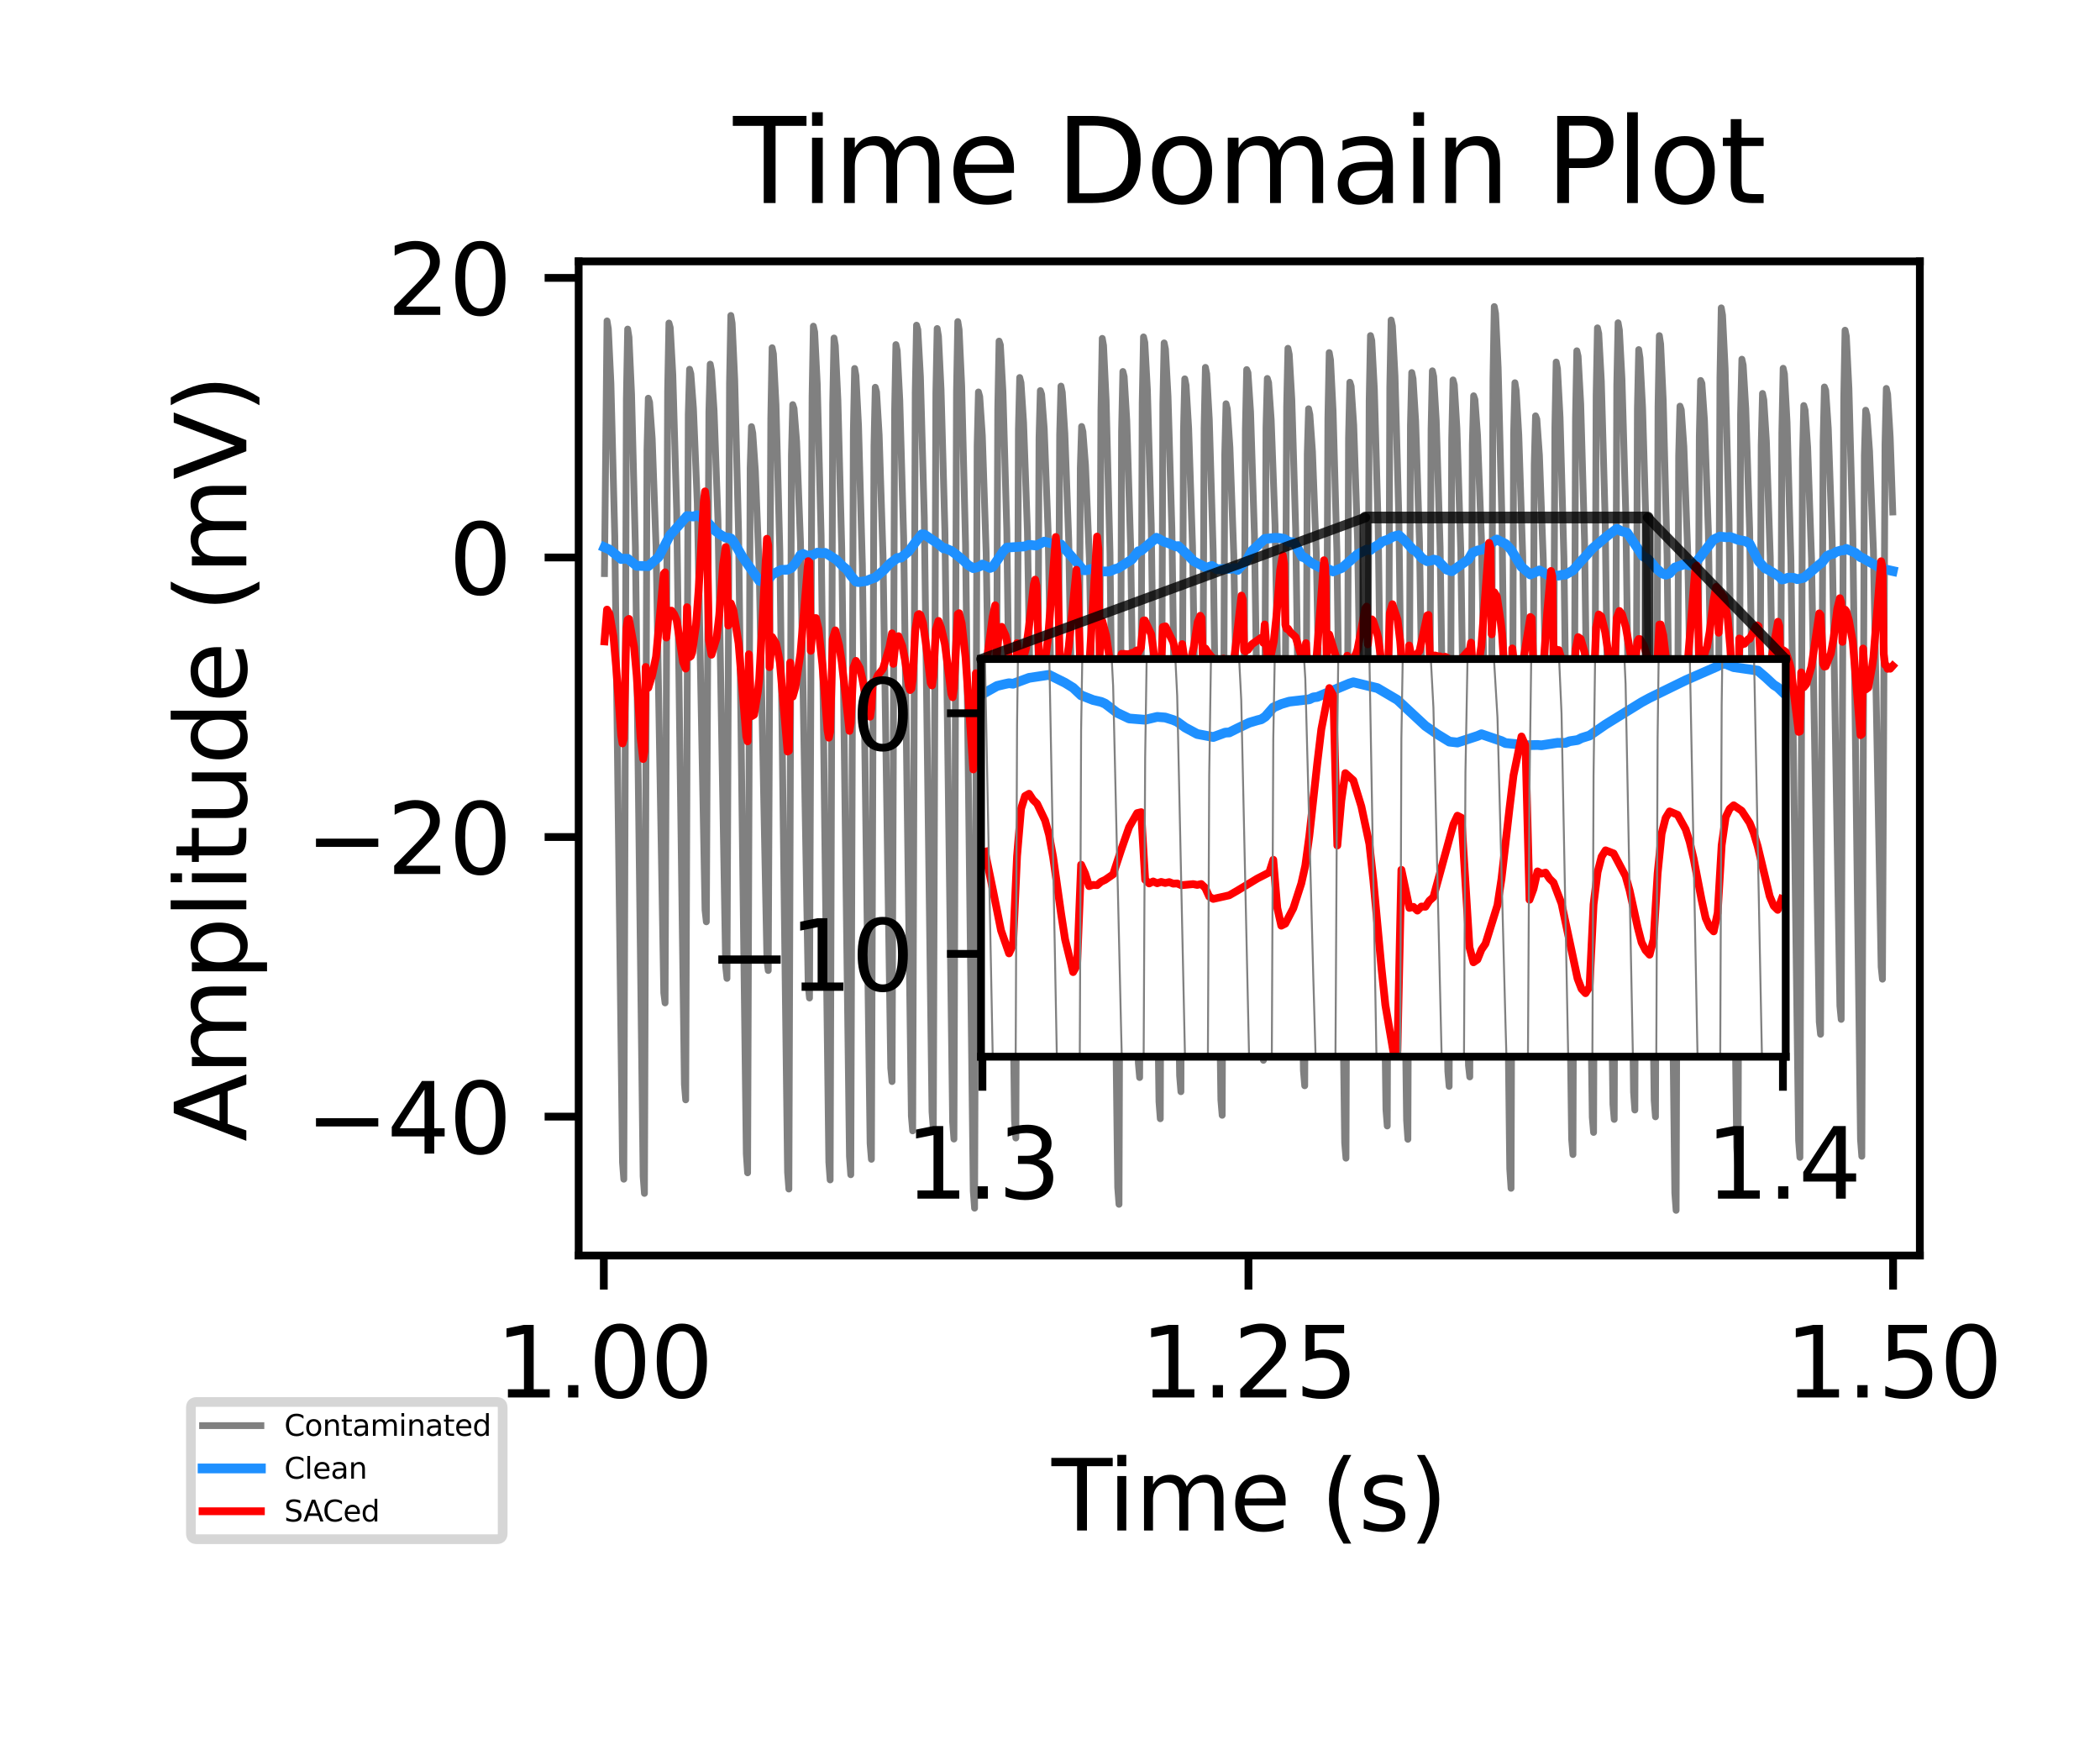 <?xml version="1.0" encoding="utf-8" standalone="no"?>
<!DOCTYPE svg PUBLIC "-//W3C//DTD SVG 1.1//EN"
  "http://www.w3.org/Graphics/SVG/1.1/DTD/svg11.dtd">
<svg xmlns:xlink="http://www.w3.org/1999/xlink" width="216pt" height="180pt" viewBox="0 0 216 180" xmlns="http://www.w3.org/2000/svg" version="1.1">
 <defs>
  <style type="text/css">*{stroke-linejoin: round; stroke-linecap: butt}</style>
 </defs>
 <g id="figure_1">
  <g id="patch_1">
   <path d="M 0 180 
L 216 180 
L 216 0 
L 0 0 
z
" style="fill: #ffffff"/>
  </g>
  <g id="axes_1">
   <g id="patch_2">
    <path d="M 59.52 129.12 
L 197.47 129.12 
L 197.47 26.88 
L 59.52 26.88 
z
" style="fill: #ffffff"/>
   </g>
   <g id="matplotlib.axis_1">
    <g id="xtick_1">
     <g id="line2d_1">
      <defs>
       <path id="ma123363e54" d="M 0 0 
L 0 3.5 
" style="stroke: #000000; stroke-width: 0.8"/>
      </defs>
      <g>
       <use xlink:href="#ma123363e54" x="62.107" y="129.12" style="stroke: #000000; stroke-width: 0.8"/>
      </g>
     </g>
     <g id="text_1">
      <!-- 1.00 -->
      <g transform="translate(50.974 143.718) scale(0.1 -0.1)">
       <defs>
        <path id="DejaVuSans-31" d="M 794 531 
L 1825 531 
L 1825 4091 
L 703 3866 
L 703 4441 
L 1819 4666 
L 2450 4666 
L 2450 531 
L 3481 531 
L 3481 0 
L 794 0 
L 794 531 
z
" transform="scale(0.016)"/>
        <path id="DejaVuSans-2e" d="M 684 794 
L 1344 794 
L 1344 0 
L 684 0 
L 684 794 
z
" transform="scale(0.016)"/>
        <path id="DejaVuSans-30" d="M 2034 4250 
Q 1547 4250 1301 3770 
Q 1056 3291 1056 2328 
Q 1056 1369 1301 889 
Q 1547 409 2034 409 
Q 2525 409 2770 889 
Q 3016 1369 3016 2328 
Q 3016 3291 2770 3770 
Q 2525 4250 2034 4250 
z
M 2034 4750 
Q 2819 4750 3233 4129 
Q 3647 3509 3647 2328 
Q 3647 1150 3233 529 
Q 2819 -91 2034 -91 
Q 1250 -91 836 529 
Q 422 1150 422 2328 
Q 422 3509 836 4129 
Q 1250 4750 2034 4750 
z
" transform="scale(0.016)"/>
       </defs>
       <use xlink:href="#DejaVuSans-31"/>
       <use xlink:href="#DejaVuSans-2e" x="63.623"/>
       <use xlink:href="#DejaVuSans-30" x="95.41"/>
       <use xlink:href="#DejaVuSans-30" x="159.033"/>
      </g>
     </g>
    </g>
    <g id="xtick_2">
     <g id="line2d_2">
      <g>
       <use xlink:href="#ma123363e54" x="128.412" y="129.12" style="stroke: #000000; stroke-width: 0.8"/>
      </g>
     </g>
     <g id="text_2">
      <!-- 1.25 -->
      <g transform="translate(117.279 143.718) scale(0.1 -0.1)">
       <defs>
        <path id="DejaVuSans-32" d="M 1228 531 
L 3431 531 
L 3431 0 
L 469 0 
L 469 531 
Q 828 903 1448 1529 
Q 2069 2156 2228 2338 
Q 2531 2678 2651 2914 
Q 2772 3150 2772 3378 
Q 2772 3750 2511 3984 
Q 2250 4219 1831 4219 
Q 1534 4219 1204 4116 
Q 875 4013 500 3803 
L 500 4441 
Q 881 4594 1212 4672 
Q 1544 4750 1819 4750 
Q 2544 4750 2975 4387 
Q 3406 4025 3406 3419 
Q 3406 3131 3298 2873 
Q 3191 2616 2906 2266 
Q 2828 2175 2409 1742 
Q 1991 1309 1228 531 
z
" transform="scale(0.016)"/>
        <path id="DejaVuSans-35" d="M 691 4666 
L 3169 4666 
L 3169 4134 
L 1269 4134 
L 1269 2991 
Q 1406 3038 1543 3061 
Q 1681 3084 1819 3084 
Q 2600 3084 3056 2656 
Q 3513 2228 3513 1497 
Q 3513 744 3044 326 
Q 2575 -91 1722 -91 
Q 1428 -91 1123 -41 
Q 819 9 494 109 
L 494 744 
Q 775 591 1075 516 
Q 1375 441 1709 441 
Q 2250 441 2565 725 
Q 2881 1009 2881 1497 
Q 2881 1984 2565 2268 
Q 2250 2553 1709 2553 
Q 1456 2553 1204 2497 
Q 953 2441 691 2322 
L 691 4666 
z
" transform="scale(0.016)"/>
       </defs>
       <use xlink:href="#DejaVuSans-31"/>
       <use xlink:href="#DejaVuSans-2e" x="63.623"/>
       <use xlink:href="#DejaVuSans-32" x="95.41"/>
       <use xlink:href="#DejaVuSans-35" x="159.033"/>
      </g>
     </g>
    </g>
    <g id="xtick_3">
     <g id="line2d_3">
      <g>
       <use xlink:href="#ma123363e54" x="194.718" y="129.12" style="stroke: #000000; stroke-width: 0.8"/>
      </g>
     </g>
     <g id="text_3">
      <!-- 1.50 -->
      <g transform="translate(183.585 143.718) scale(0.1 -0.1)">
       <use xlink:href="#DejaVuSans-31"/>
       <use xlink:href="#DejaVuSans-2e" x="63.623"/>
       <use xlink:href="#DejaVuSans-35" x="95.41"/>
       <use xlink:href="#DejaVuSans-30" x="159.033"/>
      </g>
     </g>
    </g>
    <g id="text_4">
     <!-- Time (s) -->
     <g transform="translate(108.166 157.397) scale(0.1 -0.1)">
      <defs>
       <path id="DejaVuSans-54" d="M -19 4666 
L 3928 4666 
L 3928 4134 
L 2272 4134 
L 2272 0 
L 1638 0 
L 1638 4134 
L -19 4134 
L -19 4666 
z
" transform="scale(0.016)"/>
       <path id="DejaVuSans-69" d="M 603 3500 
L 1178 3500 
L 1178 0 
L 603 0 
L 603 3500 
z
M 603 4863 
L 1178 4863 
L 1178 4134 
L 603 4134 
L 603 4863 
z
" transform="scale(0.016)"/>
       <path id="DejaVuSans-6d" d="M 3328 2828 
Q 3544 3216 3844 3400 
Q 4144 3584 4550 3584 
Q 5097 3584 5394 3201 
Q 5691 2819 5691 2113 
L 5691 0 
L 5113 0 
L 5113 2094 
Q 5113 2597 4934 2840 
Q 4756 3084 4391 3084 
Q 3944 3084 3684 2787 
Q 3425 2491 3425 1978 
L 3425 0 
L 2847 0 
L 2847 2094 
Q 2847 2600 2669 2842 
Q 2491 3084 2119 3084 
Q 1678 3084 1418 2786 
Q 1159 2488 1159 1978 
L 1159 0 
L 581 0 
L 581 3500 
L 1159 3500 
L 1159 2956 
Q 1356 3278 1631 3431 
Q 1906 3584 2284 3584 
Q 2666 3584 2933 3390 
Q 3200 3197 3328 2828 
z
" transform="scale(0.016)"/>
       <path id="DejaVuSans-65" d="M 3597 1894 
L 3597 1613 
L 953 1613 
Q 991 1019 1311 708 
Q 1631 397 2203 397 
Q 2534 397 2845 478 
Q 3156 559 3463 722 
L 3463 178 
Q 3153 47 2828 -22 
Q 2503 -91 2169 -91 
Q 1331 -91 842 396 
Q 353 884 353 1716 
Q 353 2575 817 3079 
Q 1281 3584 2069 3584 
Q 2775 3584 3186 3129 
Q 3597 2675 3597 1894 
z
M 3022 2063 
Q 3016 2534 2758 2815 
Q 2500 3097 2075 3097 
Q 1594 3097 1305 2825 
Q 1016 2553 972 2059 
L 3022 2063 
z
" transform="scale(0.016)"/>
       <path id="DejaVuSans-20" transform="scale(0.016)"/>
       <path id="DejaVuSans-28" d="M 1984 4856 
Q 1566 4138 1362 3434 
Q 1159 2731 1159 2009 
Q 1159 1288 1364 580 
Q 1569 -128 1984 -844 
L 1484 -844 
Q 1016 -109 783 600 
Q 550 1309 550 2009 
Q 550 2706 781 3412 
Q 1013 4119 1484 4856 
L 1984 4856 
z
" transform="scale(0.016)"/>
       <path id="DejaVuSans-73" d="M 2834 3397 
L 2834 2853 
Q 2591 2978 2328 3040 
Q 2066 3103 1784 3103 
Q 1356 3103 1142 2972 
Q 928 2841 928 2578 
Q 928 2378 1081 2264 
Q 1234 2150 1697 2047 
L 1894 2003 
Q 2506 1872 2764 1633 
Q 3022 1394 3022 966 
Q 3022 478 2636 193 
Q 2250 -91 1575 -91 
Q 1294 -91 989 -36 
Q 684 19 347 128 
L 347 722 
Q 666 556 975 473 
Q 1284 391 1588 391 
Q 1994 391 2212 530 
Q 2431 669 2431 922 
Q 2431 1156 2273 1281 
Q 2116 1406 1581 1522 
L 1381 1569 
Q 847 1681 609 1914 
Q 372 2147 372 2553 
Q 372 3047 722 3315 
Q 1072 3584 1716 3584 
Q 2034 3584 2315 3537 
Q 2597 3491 2834 3397 
z
" transform="scale(0.016)"/>
       <path id="DejaVuSans-29" d="M 513 4856 
L 1013 4856 
Q 1481 4119 1714 3412 
Q 1947 2706 1947 2009 
Q 1947 1309 1714 600 
Q 1481 -109 1013 -844 
L 513 -844 
Q 928 -128 1133 580 
Q 1338 1288 1338 2009 
Q 1338 2731 1133 3434 
Q 928 4138 513 4856 
z
" transform="scale(0.016)"/>
      </defs>
      <use xlink:href="#DejaVuSans-54"/>
      <use xlink:href="#DejaVuSans-69" x="57.959"/>
      <use xlink:href="#DejaVuSans-6d" x="85.742"/>
      <use xlink:href="#DejaVuSans-65" x="183.154"/>
      <use xlink:href="#DejaVuSans-20" x="244.678"/>
      <use xlink:href="#DejaVuSans-28" x="276.465"/>
      <use xlink:href="#DejaVuSans-73" x="315.479"/>
      <use xlink:href="#DejaVuSans-29" x="367.578"/>
     </g>
    </g>
   </g>
   <g id="matplotlib.axis_2">
    <g id="ytick_1">
     <g id="line2d_4">
      <defs>
       <path id="m1b7d4dd440" d="M 0 0 
L -3.5 0 
" style="stroke: #000000; stroke-width: 0.8"/>
      </defs>
      <g>
       <use xlink:href="#m1b7d4dd440" x="59.52" y="114.832" style="stroke: #000000; stroke-width: 0.8"/>
      </g>
     </g>
     <g id="text_5">
      <!-- −40 -->
      <g transform="translate(31.415 118.631) scale(0.1 -0.1)">
       <defs>
        <path id="DejaVuSans-2212" d="M 678 2272 
L 4684 2272 
L 4684 1741 
L 678 1741 
L 678 2272 
z
" transform="scale(0.016)"/>
        <path id="DejaVuSans-34" d="M 2419 4116 
L 825 1625 
L 2419 1625 
L 2419 4116 
z
M 2253 4666 
L 3047 4666 
L 3047 1625 
L 3713 1625 
L 3713 1100 
L 3047 1100 
L 3047 0 
L 2419 0 
L 2419 1100 
L 313 1100 
L 313 1709 
L 2253 4666 
z
" transform="scale(0.016)"/>
       </defs>
       <use xlink:href="#DejaVuSans-2212"/>
       <use xlink:href="#DejaVuSans-34" x="83.789"/>
       <use xlink:href="#DejaVuSans-30" x="147.412"/>
      </g>
     </g>
    </g>
    <g id="ytick_2">
     <g id="line2d_5">
      <g>
       <use xlink:href="#m1b7d4dd440" x="59.52" y="86.081" style="stroke: #000000; stroke-width: 0.8"/>
      </g>
     </g>
     <g id="text_6">
      <!-- −20 -->
      <g transform="translate(31.415 89.881) scale(0.1 -0.1)">
       <use xlink:href="#DejaVuSans-2212"/>
       <use xlink:href="#DejaVuSans-32" x="83.789"/>
       <use xlink:href="#DejaVuSans-30" x="147.412"/>
      </g>
     </g>
    </g>
    <g id="ytick_3">
     <g id="line2d_6">
      <g>
       <use xlink:href="#m1b7d4dd440" x="59.52" y="57.331" style="stroke: #000000; stroke-width: 0.8"/>
      </g>
     </g>
     <g id="text_7">
      <!-- 0 -->
      <g transform="translate(46.157 61.13) scale(0.1 -0.1)">
       <use xlink:href="#DejaVuSans-30"/>
      </g>
     </g>
    </g>
    <g id="ytick_4">
     <g id="line2d_7">
      <g>
       <use xlink:href="#m1b7d4dd440" x="59.52" y="28.58" style="stroke: #000000; stroke-width: 0.8"/>
      </g>
     </g>
     <g id="text_8">
      <!-- 20 -->
      <g transform="translate(39.795 32.38) scale(0.1 -0.1)">
       <use xlink:href="#DejaVuSans-32"/>
       <use xlink:href="#DejaVuSans-30" x="63.623"/>
      </g>
     </g>
    </g>
    <g id="text_9">
     <!-- Amplitude (mV) -->
     <g transform="translate(25.336 117.404) rotate(-90) scale(0.1 -0.1)">
      <defs>
       <path id="DejaVuSans-41" d="M 2188 4044 
L 1331 1722 
L 3047 1722 
L 2188 4044 
z
M 1831 4666 
L 2547 4666 
L 4325 0 
L 3669 0 
L 3244 1197 
L 1141 1197 
L 716 0 
L 50 0 
L 1831 4666 
z
" transform="scale(0.016)"/>
       <path id="DejaVuSans-70" d="M 1159 525 
L 1159 -1331 
L 581 -1331 
L 581 3500 
L 1159 3500 
L 1159 2969 
Q 1341 3281 1617 3432 
Q 1894 3584 2278 3584 
Q 2916 3584 3314 3078 
Q 3713 2572 3713 1747 
Q 3713 922 3314 415 
Q 2916 -91 2278 -91 
Q 1894 -91 1617 61 
Q 1341 213 1159 525 
z
M 3116 1747 
Q 3116 2381 2855 2742 
Q 2594 3103 2138 3103 
Q 1681 3103 1420 2742 
Q 1159 2381 1159 1747 
Q 1159 1113 1420 752 
Q 1681 391 2138 391 
Q 2594 391 2855 752 
Q 3116 1113 3116 1747 
z
" transform="scale(0.016)"/>
       <path id="DejaVuSans-6c" d="M 603 4863 
L 1178 4863 
L 1178 0 
L 603 0 
L 603 4863 
z
" transform="scale(0.016)"/>
       <path id="DejaVuSans-74" d="M 1172 4494 
L 1172 3500 
L 2356 3500 
L 2356 3053 
L 1172 3053 
L 1172 1153 
Q 1172 725 1289 603 
Q 1406 481 1766 481 
L 2356 481 
L 2356 0 
L 1766 0 
Q 1100 0 847 248 
Q 594 497 594 1153 
L 594 3053 
L 172 3053 
L 172 3500 
L 594 3500 
L 594 4494 
L 1172 4494 
z
" transform="scale(0.016)"/>
       <path id="DejaVuSans-75" d="M 544 1381 
L 544 3500 
L 1119 3500 
L 1119 1403 
Q 1119 906 1312 657 
Q 1506 409 1894 409 
Q 2359 409 2629 706 
Q 2900 1003 2900 1516 
L 2900 3500 
L 3475 3500 
L 3475 0 
L 2900 0 
L 2900 538 
Q 2691 219 2414 64 
Q 2138 -91 1772 -91 
Q 1169 -91 856 284 
Q 544 659 544 1381 
z
M 1991 3584 
L 1991 3584 
z
" transform="scale(0.016)"/>
       <path id="DejaVuSans-64" d="M 2906 2969 
L 2906 4863 
L 3481 4863 
L 3481 0 
L 2906 0 
L 2906 525 
Q 2725 213 2448 61 
Q 2172 -91 1784 -91 
Q 1150 -91 751 415 
Q 353 922 353 1747 
Q 353 2572 751 3078 
Q 1150 3584 1784 3584 
Q 2172 3584 2448 3432 
Q 2725 3281 2906 2969 
z
M 947 1747 
Q 947 1113 1208 752 
Q 1469 391 1925 391 
Q 2381 391 2643 752 
Q 2906 1113 2906 1747 
Q 2906 2381 2643 2742 
Q 2381 3103 1925 3103 
Q 1469 3103 1208 2742 
Q 947 2381 947 1747 
z
" transform="scale(0.016)"/>
       <path id="DejaVuSans-56" d="M 1831 0 
L 50 4666 
L 709 4666 
L 2188 738 
L 3669 4666 
L 4325 4666 
L 2547 0 
L 1831 0 
z
" transform="scale(0.016)"/>
      </defs>
      <use xlink:href="#DejaVuSans-41"/>
      <use xlink:href="#DejaVuSans-6d" x="68.408"/>
      <use xlink:href="#DejaVuSans-70" x="165.82"/>
      <use xlink:href="#DejaVuSans-6c" x="229.297"/>
      <use xlink:href="#DejaVuSans-69" x="257.08"/>
      <use xlink:href="#DejaVuSans-74" x="284.863"/>
      <use xlink:href="#DejaVuSans-75" x="324.072"/>
      <use xlink:href="#DejaVuSans-64" x="387.451"/>
      <use xlink:href="#DejaVuSans-65" x="450.928"/>
      <use xlink:href="#DejaVuSans-20" x="512.451"/>
      <use xlink:href="#DejaVuSans-28" x="544.238"/>
      <use xlink:href="#DejaVuSans-6d" x="583.252"/>
      <use xlink:href="#DejaVuSans-56" x="680.664"/>
      <use xlink:href="#DejaVuSans-29" x="749.072"/>
     </g>
    </g>
   </g>
   <g id="line2d_8">
    <path d="M 62.173 58.988 
L 62.438 33.003 
L 62.571 33.825 
L 62.836 39.425 
L 63.234 55.173 
L 64.03 119.546 
L 64.163 121.27 
L 64.428 41.036 
L 64.56 33.841 
L 64.693 34.675 
L 64.958 40.528 
L 65.356 56.287 
L 66.152 120.977 
L 66.285 122.732 
L 66.55 46.295 
L 66.683 40.951 
L 66.815 41.371 
L 67.081 45.087 
L 67.479 56.2 
L 68.275 102.105 
L 68.407 103.141 
L 68.672 40.251 
L 68.805 33.221 
L 68.938 33.695 
L 69.203 38.542 
L 69.601 52.469 
L 70.397 111.517 
L 70.529 113.11 
L 70.795 42.629 
L 70.927 37.973 
L 71.06 38.45 
L 71.325 41.997 
L 71.723 51.777 
L 72.519 93.594 
L 72.652 94.799 
L 72.917 42.367 
L 73.05 37.45 
L 73.182 38.13 
L 73.448 42.264 
L 73.846 53.429 
L 74.641 99.394 
L 74.774 100.619 
L 75.039 39.414 
L 75.172 32.442 
L 75.305 33.245 
L 75.57 39.043 
L 75.968 54.813 
L 76.764 118.663 
L 76.896 120.615 
L 77.162 48.145 
L 77.294 43.875 
L 77.427 44.54 
L 77.692 48.428 
L 78.09 58.542 
L 78.886 98.755 
L 79.019 99.809 
L 79.284 43.039 
L 79.417 35.761 
L 79.549 36.393 
L 79.815 41.625 
L 80.212 56.69 
L 81.008 120.546 
L 81.141 122.282 
L 81.406 46.849 
L 81.539 41.611 
L 81.672 42.013 
L 81.937 45.412 
L 82.335 55.752 
L 83.131 101.371 
L 83.263 102.638 
L 83.529 40.81 
L 83.661 33.543 
L 83.794 34.145 
L 84.059 39.504 
L 84.457 55.054 
L 85.253 119.515 
L 85.386 121.344 
L 85.651 41.605 
L 85.784 34.761 
L 85.916 35.541 
L 86.181 41.121 
L 86.579 56.398 
L 87.375 118.922 
L 87.508 120.81 
L 87.773 44.452 
L 87.906 37.895 
L 88.038 38.628 
L 88.304 43.766 
L 88.702 58.153 
L 89.498 117.582 
L 89.63 119.223 
L 89.896 45.898 
L 90.028 39.827 
L 90.161 40.317 
L 90.426 44.726 
L 90.824 57.172 
L 91.62 109.849 
L 91.753 111.228 
L 92.018 42.321 
L 92.15 35.439 
L 92.283 36.052 
L 92.548 41.149 
L 92.946 55.309 
L 93.742 114.774 
L 93.875 116.299 
L 94.14 40.37 
L 94.273 33.442 
L 94.405 33.906 
L 94.671 38.738 
L 95.069 53.195 
L 95.865 114.329 
L 95.997 116.098 
L 96.262 40.416 
L 96.395 33.785 
L 96.528 34.593 
L 96.793 40.07 
L 97.191 54.602 
L 97.987 115.401 
L 98.119 117.141 
L 98.385 40.312 
L 98.517 33.072 
L 98.65 33.895 
L 98.915 39.682 
L 99.313 55.94 
L 100.109 122.49 
L 100.242 124.25 
L 100.507 45.868 
L 100.64 40.31 
L 100.772 40.788 
L 101.038 44.793 
L 101.436 56.882 
L 102.231 105.932 
L 102.364 107.113 
L 102.629 42.095 
L 102.762 35.079 
L 102.895 35.474 
L 103.16 40.328 
L 103.558 54.538 
L 104.354 115.267 
L 104.486 117.036 
L 104.752 44.179 
L 104.884 38.825 
L 105.017 39.351 
L 105.282 43.447 
L 105.68 54.669 
L 106.476 102.292 
L 106.609 103.526 
L 106.874 45.032 
L 107.007 40.169 
L 107.139 40.556 
L 107.405 44.09 
L 107.802 54.573 
L 108.598 97.78 
L 108.731 99.01 
L 108.996 44.71 
L 109.129 39.708 
L 109.262 40.347 
L 109.527 44.581 
L 109.925 55.538 
L 110.721 101.008 
L 110.853 102.412 
L 111.119 48.136 
L 111.251 43.859 
L 111.384 44.395 
L 111.649 47.834 
L 112.047 57.391 
L 112.843 97.66 
L 112.976 98.808 
L 113.241 42.123 
L 113.374 34.8 
L 113.506 35.533 
L 113.771 41.146 
L 114.169 56.839 
L 114.965 122.111 
L 115.098 123.852 
L 115.363 44.414 
L 115.496 38.205 
L 115.628 38.724 
L 115.894 43.212 
L 116.292 56.096 
L 117.088 109.324 
L 117.22 110.815 
L 117.486 41.411 
L 117.618 34.649 
L 117.751 35.215 
L 118.016 40.08 
L 118.414 53.989 
L 119.21 113.291 
L 119.343 115.052 
L 119.608 41.553 
L 119.74 35.265 
L 119.873 35.902 
L 120.138 40.759 
L 120.536 54.441 
L 121.332 110.608 
L 121.465 112.272 
L 121.73 44.369 
L 121.863 38.961 
L 121.995 39.616 
L 122.261 44.045 
L 122.659 56.181 
L 123.454 105.52 
L 123.587 106.933 
L 123.852 44.049 
L 123.985 37.782 
L 124.118 38.443 
L 124.383 43.125 
L 124.781 56.651 
L 125.577 113.122 
L 125.709 114.698 
L 125.975 46.722 
L 126.107 41.523 
L 126.24 42.06 
L 126.505 46.007 
L 126.903 57.056 
L 127.699 103.314 
L 127.832 104.443 
L 128.097 44.207 
L 128.23 38.007 
L 128.362 38.322 
L 128.628 42.357 
L 129.026 54.921 
L 129.821 107.689 
L 129.954 109.045 
L 130.219 43.97 
L 130.352 38.921 
L 130.485 39.346 
L 130.75 43.183 
L 131.148 53.998 
L 131.944 99.159 
L 132.076 100.511 
L 132.342 41.852 
L 132.474 35.82 
L 132.607 36.457 
L 132.872 41.085 
L 133.27 54.458 
L 134.066 110.099 
L 134.199 111.661 
L 134.464 46.696 
L 134.597 42.04 
L 134.729 42.639 
L 134.995 46.422 
L 135.392 56.906 
L 136.188 99.891 
L 136.321 101.106 
L 136.586 43.027 
L 136.719 36.262 
L 136.852 37.012 
L 137.117 42.308 
L 137.515 56.858 
L 138.311 117.521 
L 138.443 119.109 
L 138.709 45.061 
L 138.841 39.307 
L 138.974 39.729 
L 139.239 43.72 
L 139.637 55.542 
L 140.433 104.977 
L 140.566 106.32 
L 140.831 41.253 
L 140.964 34.511 
L 141.096 35.017 
L 141.361 40.024 
L 141.759 54.342 
L 142.555 114.088 
L 142.688 115.796 
L 142.953 39.829 
L 143.086 32.911 
L 143.218 33.527 
L 143.484 38.652 
L 143.882 53.25 
L 144.678 115.199 
L 144.81 117.165 
L 145.075 43.772 
L 145.208 38.314 
L 145.341 38.942 
L 145.606 43.277 
L 146.004 55.703 
L 146.8 105.91 
L 146.933 107.3 
L 147.198 44.181 
L 147.33 38.135 
L 147.463 38.722 
L 147.728 43.277 
L 148.126 56.288 
L 148.922 110.172 
L 149.055 111.726 
L 149.32 45.163 
L 149.453 39.071 
L 149.585 39.577 
L 149.851 44.039 
L 150.249 56.54 
L 151.044 109.559 
L 151.177 110.752 
L 151.442 45.7 
L 151.575 40.703 
L 151.708 41.1 
L 151.973 44.766 
L 152.371 55.267 
L 153.167 98.697 
L 153.299 99.8 
L 153.565 39.008 
L 153.697 31.527 
L 153.83 32.24 
L 154.095 37.82 
L 154.493 53.815 
L 155.289 120.199 
L 155.422 122.207 
L 155.687 44.594 
L 155.82 39.361 
L 155.952 40.173 
L 156.218 44.755 
L 156.616 56.985 
L 157.411 106.341 
L 157.544 107.623 
L 157.809 47.777 
L 157.942 42.765 
L 158.075 43.111 
L 158.34 46.822 
L 158.738 57.585 
L 159.534 101.898 
L 159.666 103.122 
L 159.932 43.945 
L 160.064 37.231 
L 160.197 37.919 
L 160.462 42.92 
L 160.86 57.349 
L 161.656 117.164 
L 161.789 118.734 
L 162.054 43.038 
L 162.187 36.075 
L 162.319 36.642 
L 162.585 41.508 
L 162.982 55.57 
L 163.778 114.91 
L 163.911 116.461 
L 164.176 40.642 
L 164.309 33.718 
L 164.442 34.303 
L 164.707 39.198 
L 165.105 53.492 
L 165.901 113.562 
L 166.033 115.12 
L 166.299 39.615 
L 166.431 33.193 
L 166.564 33.937 
L 166.829 38.962 
L 167.227 52.978 
L 168.023 112.307 
L 168.156 114.156 
L 168.421 42.027 
L 168.554 35.953 
L 168.686 36.827 
L 168.951 41.946 
L 169.349 55.768 
L 170.145 113.18 
L 170.278 114.855 
L 170.543 41.841 
L 170.676 34.516 
L 170.808 35.382 
L 171.074 41.186 
L 171.472 57.137 
L 172.268 122.693 
L 172.4 124.473 
L 172.665 46.864 
L 172.798 41.767 
L 172.931 42.149 
L 173.196 45.904 
L 173.594 56.802 
L 174.39 101.317 
L 174.523 102.379 
L 174.788 44.889 
L 174.92 39.129 
L 175.053 39.427 
L 175.318 43.259 
L 175.716 54.606 
L 176.512 103.272 
L 176.645 104.572 
L 176.91 38.845 
L 177.043 31.66 
L 177.175 32.421 
L 177.441 37.89 
L 177.839 53.353 
L 178.634 118.01 
L 178.767 119.846 
L 179.032 42.606 
L 179.165 36.941 
L 179.298 37.552 
L 179.563 42.015 
L 179.961 54.442 
L 180.757 106.752 
L 180.889 108.325 
L 181.155 45.773 
L 181.287 40.463 
L 181.42 41.12 
L 181.685 45.376 
L 182.083 57.273 
L 182.879 106.305 
L 183.012 107.829 
L 183.277 44.507 
L 183.41 37.873 
L 183.542 38.459 
L 183.808 43.401 
L 184.206 57.614 
L 185.001 117.299 
L 185.134 119.026 
L 185.399 47.217 
L 185.532 41.706 
L 185.665 42.171 
L 185.93 46.045 
L 186.328 57.425 
L 187.124 105.077 
L 187.256 106.366 
L 187.522 45.417 
L 187.654 39.796 
L 187.787 40.152 
L 188.052 44.075 
L 188.45 55.593 
L 189.246 103.437 
L 189.379 104.834 
L 189.644 40.959 
L 189.777 33.959 
L 189.909 34.587 
L 190.175 39.982 
L 190.572 54.888 
L 191.368 117.178 
L 191.501 118.912 
L 191.766 46.827 
L 191.899 42.186 
L 192.032 42.699 
L 192.297 46.409 
L 192.695 56.602 
L 193.491 99.425 
L 193.623 100.701 
L 193.889 45.692 
L 194.021 39.947 
L 194.154 40.543 
L 194.419 44.959 
L 194.684 52.654 
L 194.684 52.654 
" clip-path="url(#p469c3ce499)" style="fill: none; stroke: #808080; stroke-width: 0.7; stroke-linecap: square"/>
   </g>
   <g id="line2d_9">
    <path d="M 62.173 56.288 
L 62.703 56.524 
L 63.897 57.493 
L 64.163 57.462 
L 64.56 57.466 
L 65.489 58.19 
L 66.683 58.224 
L 67.744 57.29 
L 68.938 55.001 
L 69.203 54.735 
L 70.662 53.07 
L 71.325 53.117 
L 71.723 52.982 
L 72.519 53.526 
L 72.784 53.724 
L 73.58 54.596 
L 74.111 55.009 
L 74.641 55.293 
L 74.907 55.3 
L 75.172 55.371 
L 75.437 55.679 
L 76.366 57.274 
L 77.294 58.59 
L 78.09 59.718 
L 78.355 59.799 
L 79.151 59.455 
L 79.417 59.094 
L 80.345 58.605 
L 81.008 58.592 
L 81.406 58.404 
L 81.804 57.938 
L 82.335 57.083 
L 82.6 56.971 
L 82.998 57.151 
L 83.661 57.065 
L 84.059 56.836 
L 84.59 56.897 
L 84.855 56.854 
L 85.12 56.992 
L 86.049 57.583 
L 86.712 58.264 
L 87.11 58.581 
L 87.508 59.18 
L 88.038 59.809 
L 88.304 59.863 
L 89.1 59.751 
L 89.498 59.58 
L 90.028 59.396 
L 90.957 58.585 
L 91.487 58.006 
L 92.283 57.387 
L 92.681 57.345 
L 93.212 56.907 
L 93.477 56.695 
L 94.273 55.607 
L 94.803 54.952 
L 95.069 54.965 
L 96.395 55.857 
L 97.058 56.397 
L 97.191 56.365 
L 97.456 56.493 
L 97.854 56.652 
L 98.252 56.95 
L 99.048 57.593 
L 99.579 58.118 
L 100.109 58.429 
L 100.374 58.377 
L 100.772 58.242 
L 101.038 58.057 
L 101.833 58.407 
L 102.099 58.31 
L 102.762 57.343 
L 103.16 56.734 
L 103.558 56.316 
L 105.15 56.208 
L 105.415 56.19 
L 105.813 56.028 
L 106.609 56.105 
L 107.139 55.832 
L 107.405 55.699 
L 108.2 55.892 
L 108.466 55.831 
L 108.731 55.98 
L 109.129 55.994 
L 110.986 58.1 
L 111.384 58.632 
L 111.649 58.654 
L 112.312 58.502 
L 113.506 58.774 
L 114.169 58.754 
L 114.7 58.509 
L 114.965 58.466 
L 116.424 57.531 
L 117.088 56.692 
L 117.353 56.645 
L 118.945 55.303 
L 119.21 55.429 
L 119.74 55.729 
L 120.138 55.839 
L 120.934 56.19 
L 121.2 56.16 
L 122.128 57.035 
L 122.791 57.721 
L 124.118 58.404 
L 124.383 58.295 
L 124.648 58.201 
L 125.179 58.546 
L 126.107 58.497 
L 126.638 58.496 
L 126.903 58.412 
L 127.301 58.613 
L 128.23 57.618 
L 128.76 56.665 
L 130.087 55.422 
L 131.148 55.317 
L 131.546 55.33 
L 132.076 55.417 
L 132.607 55.742 
L 133.005 55.766 
L 133.27 56.047 
L 133.933 57.262 
L 134.199 57.34 
L 134.862 57.881 
L 135.79 58.369 
L 136.056 58.393 
L 136.586 58.521 
L 137.117 58.769 
L 138.045 58.396 
L 139.637 56.998 
L 140.3 56.656 
L 140.566 56.52 
L 140.964 56.562 
L 141.229 56.341 
L 141.892 55.951 
L 142.157 55.701 
L 142.821 55.475 
L 143.218 55.215 
L 143.882 55.037 
L 144.545 55.649 
L 145.341 56.541 
L 145.606 56.652 
L 145.871 56.949 
L 146.269 57.416 
L 146.8 57.716 
L 147.198 57.648 
L 147.463 57.549 
L 147.861 57.637 
L 148.259 58.034 
L 148.79 58.571 
L 149.32 58.752 
L 151.044 57.536 
L 151.442 56.85 
L 151.973 56.613 
L 152.371 56.551 
L 152.902 56.249 
L 153.83 55.555 
L 153.963 55.481 
L 154.891 55.959 
L 155.422 56.532 
L 156.483 58.28 
L 157.411 59.081 
L 158.34 58.661 
L 158.738 58.869 
L 159.136 59.118 
L 160.33 59.197 
L 160.728 59.097 
L 160.993 59.101 
L 161.523 58.812 
L 161.789 58.662 
L 162.585 57.742 
L 162.982 57.33 
L 163.778 56.415 
L 165.37 55.074 
L 166.299 54.38 
L 166.829 54.648 
L 167.36 54.782 
L 168.421 56.364 
L 168.951 57.18 
L 169.482 57.467 
L 170.013 58.026 
L 170.278 58.394 
L 170.941 58.962 
L 171.339 59.102 
L 171.737 58.966 
L 172.002 58.665 
L 172.268 58.367 
L 173.329 57.992 
L 173.727 58.141 
L 174.125 57.972 
L 174.39 57.907 
L 176.247 55.493 
L 176.91 55.182 
L 177.573 55.255 
L 177.971 55.221 
L 178.767 55.513 
L 179.563 55.667 
L 179.961 55.922 
L 180.889 57.726 
L 181.553 58.458 
L 181.818 58.555 
L 183.012 59.294 
L 183.277 59.592 
L 183.542 59.547 
L 183.94 59.406 
L 184.471 59.425 
L 184.869 59.562 
L 185.532 59.413 
L 185.93 59.093 
L 187.124 58.061 
L 187.389 57.865 
L 187.92 57.182 
L 188.185 57.057 
L 188.583 56.95 
L 188.848 56.76 
L 189.379 56.604 
L 189.644 56.599 
L 189.909 56.451 
L 190.838 56.857 
L 191.368 57.305 
L 191.634 57.408 
L 192.032 57.653 
L 193.093 58.225 
L 193.358 58.434 
L 194.684 58.726 
L 194.684 58.726 
" clip-path="url(#p469c3ce499)" style="fill: none; stroke: #1e90ff; stroke-linecap: square"/>
   </g>
   <g id="line2d_10">
    <path d="M 62.173 65.963 
L 62.438 62.692 
L 62.703 63.148 
L 63.101 65.487 
L 63.367 68.473 
L 63.897 75.63 
L 64.03 76.452 
L 64.163 75.982 
L 64.428 64.653 
L 64.56 63.74 
L 64.693 63.651 
L 65.224 66.562 
L 65.489 69.471 
L 65.887 75.817 
L 66.152 78.058 
L 66.285 77.29 
L 66.417 68.591 
L 66.683 70.73 
L 67.081 69.423 
L 67.479 67.54 
L 68.275 59.012 
L 68.407 58.856 
L 68.54 65.568 
L 68.805 62.802 
L 69.07 62.801 
L 69.336 63.168 
L 69.601 63.795 
L 70.264 68.116 
L 70.529 68.76 
L 70.662 62.445 
L 70.927 67.573 
L 71.06 67.478 
L 71.193 67.11 
L 71.591 64.29 
L 71.856 60.739 
L 72.386 51.641 
L 72.519 50.534 
L 72.652 51.606 
L 72.917 65.843 
L 73.182 67.333 
L 73.713 65.589 
L 73.978 63.288 
L 74.376 58.087 
L 74.641 56.265 
L 74.774 57.357 
L 74.907 64.33 
L 75.172 62.052 
L 75.437 62.791 
L 75.968 66.154 
L 76.764 75.745 
L 76.896 76.243 
L 77.029 67.286 
L 77.294 73.663 
L 77.56 73.508 
L 77.958 71.093 
L 78.09 69.837 
L 78.886 55.406 
L 79.019 56.081 
L 79.151 68.611 
L 79.417 65.509 
L 79.815 66.17 
L 80.08 67.362 
L 80.212 68.112 
L 81.008 77.288 
L 81.141 77.213 
L 81.274 68.14 
L 81.539 71.639 
L 81.804 70.711 
L 82.335 67.197 
L 83.131 57.705 
L 83.263 57.819 
L 83.396 66.929 
L 83.661 63.566 
L 83.927 63.565 
L 84.192 64.698 
L 84.59 68.333 
L 85.12 75.113 
L 85.253 75.863 
L 85.386 75.258 
L 85.651 65.723 
L 85.916 64.829 
L 86.314 66.382 
L 86.579 68.066 
L 87.375 75.165 
L 87.508 74.36 
L 87.773 68.684 
L 88.038 67.964 
L 88.436 68.7 
L 88.702 69.815 
L 89.365 73.537 
L 89.498 73.706 
L 89.63 72.802 
L 89.763 70.183 
L 89.896 70.226 
L 90.028 70.092 
L 90.293 69.448 
L 90.824 68.773 
L 91.487 66.535 
L 91.753 65.134 
L 91.885 68.27 
L 92.15 65.66 
L 92.416 65.427 
L 92.814 66.454 
L 93.079 67.825 
L 93.477 70.533 
L 93.61 70.963 
L 93.742 70.83 
L 93.875 69.884 
L 94.14 64.79 
L 94.405 63.231 
L 94.538 63.147 
L 94.671 63.251 
L 94.936 64.081 
L 95.201 65.937 
L 95.732 70.256 
L 95.865 70.492 
L 95.997 69.596 
L 96.262 64.744 
L 96.528 63.856 
L 96.793 64.55 
L 97.191 66.244 
L 97.854 71.356 
L 97.987 71.704 
L 98.119 70.776 
L 98.517 63.15 
L 98.65 63.061 
L 98.915 64.106 
L 99.313 67.569 
L 100.109 79.13 
L 100.242 78.014 
L 100.374 69.234 
L 100.64 70.198 
L 101.568 67.407 
L 102.099 63.45 
L 102.364 62.247 
L 102.497 67.977 
L 102.762 64.642 
L 103.027 64.462 
L 103.425 65.342 
L 103.558 65.903 
L 104.354 72.426 
L 104.486 72.432 
L 104.619 66.137 
L 104.884 68.272 
L 105.15 68.117 
L 105.548 66.607 
L 105.813 64.651 
L 106.343 60.088 
L 106.476 59.613 
L 106.609 60.23 
L 106.874 68.06 
L 107.007 69.296 
L 107.139 69.407 
L 107.537 67.585 
L 107.802 65.629 
L 108.598 55.225 
L 108.731 56.609 
L 108.996 67.66 
L 109.262 69.158 
L 109.527 68.846 
L 109.925 66.536 
L 110.721 58.594 
L 110.853 60.176 
L 111.251 72.822 
L 111.384 73.166 
L 111.649 72.092 
L 112.047 68.356 
L 112.843 55.184 
L 112.976 56.458 
L 113.108 67.338 
L 113.374 63.861 
L 113.771 65.343 
L 114.169 68.019 
L 114.965 79.985 
L 115.098 79.743 
L 115.231 68.09 
L 115.363 67.243 
L 115.496 67.51 
L 115.628 67.24 
L 115.761 67.477 
L 115.894 67.271 
L 116.026 67.444 
L 116.159 67.25 
L 116.292 67.347 
L 116.424 67.139 
L 116.557 67.186 
L 116.822 66.948 
L 116.955 66.883 
L 117.088 67.109 
L 117.353 66.62 
L 117.618 63.822 
L 117.751 63.801 
L 118.414 65.224 
L 119.21 71.129 
L 119.343 70.688 
L 119.608 64.478 
L 119.873 64.416 
L 120.669 66.034 
L 121.067 67.628 
L 121.332 68.472 
L 121.465 68.232 
L 121.597 66.242 
L 121.863 67.979 
L 122.128 68.193 
L 122.261 68.139 
L 122.526 67.696 
L 122.791 66.531 
L 123.189 63.977 
L 123.454 63.328 
L 123.587 63.544 
L 123.72 67.705 
L 123.985 66.69 
L 124.25 67.098 
L 124.781 67.759 
L 125.577 71.114 
L 125.709 71.262 
L 125.842 67.73 
L 126.107 70.426 
L 126.24 70.52 
L 126.373 70.449 
L 126.638 69.561 
L 126.903 68.106 
L 127.699 61.252 
L 127.832 61.646 
L 127.964 66.896 
L 128.097 67.002 
L 128.23 66.808 
L 128.362 66.829 
L 128.76 66.26 
L 129.689 65.61 
L 129.821 65.743 
L 129.954 66.12 
L 130.087 64.225 
L 130.352 67.763 
L 130.485 67.809 
L 130.75 67.246 
L 131.015 65.971 
L 131.281 63.494 
L 131.678 58.616 
L 131.944 57.105 
L 132.076 57.961 
L 132.209 64.258 
L 132.342 64.672 
L 132.474 64.652 
L 132.74 65.033 
L 133.27 65.526 
L 134.199 68.641 
L 134.331 66.141 
L 134.597 70.98 
L 134.729 71.15 
L 134.862 70.96 
L 135.127 69.846 
L 135.392 67.945 
L 136.188 57.615 
L 136.321 58.312 
L 136.454 67.4 
L 136.719 65.245 
L 137.382 67.416 
L 137.515 68.025 
L 138.311 75.346 
L 138.443 75.128 
L 138.576 67.433 
L 138.841 68.522 
L 139.504 67.155 
L 139.637 66.755 
L 140.433 62.563 
L 140.566 62.384 
L 140.698 66.268 
L 140.964 63.71 
L 141.096 63.695 
L 141.229 63.836 
L 141.627 65.06 
L 141.759 65.603 
L 142.555 71.679 
L 142.688 71.16 
L 142.953 63.039 
L 143.218 62.141 
L 143.749 63.736 
L 144.014 65.909 
L 144.412 70.846 
L 144.678 72.796 
L 144.81 72.37 
L 144.943 66.381 
L 145.208 67.658 
L 145.341 67.588 
L 145.473 67.602 
L 146.004 66.955 
L 146.8 63.298 
L 146.933 63.24 
L 147.065 67.277 
L 147.198 67.499 
L 147.33 67.381 
L 147.463 67.488 
L 147.596 67.408 
L 147.994 67.512 
L 148.126 67.5 
L 148.259 67.606 
L 148.657 67.54 
L 149.055 67.762 
L 149.32 68.423 
L 149.983 68.103 
L 151.044 66.909 
L 151.177 66.84 
L 151.31 66.086 
L 151.575 70.023 
L 151.708 69.901 
L 151.973 68.983 
L 152.371 66.435 
L 153.167 55.827 
L 153.299 56.269 
L 153.432 65.233 
L 153.697 60.909 
L 153.963 61.341 
L 154.361 63.971 
L 154.493 65.139 
L 155.289 77.564 
L 155.422 77.541 
L 155.554 66.685 
L 155.82 68.961 
L 155.952 68.899 
L 156.085 69.122 
L 156.218 68.879 
L 156.35 68.892 
L 156.616 68.315 
L 157.411 63.452 
L 157.544 63.576 
L 157.809 71.309 
L 157.942 72.211 
L 158.075 72.046 
L 158.738 68.795 
L 159.136 63.023 
L 159.534 58.719 
L 159.666 59.263 
L 159.799 68.475 
L 160.064 66.78 
L 160.197 66.913 
L 160.33 66.852 
L 160.728 68.12 
L 160.86 68.701 
L 161.523 73.804 
L 161.656 74.056 
L 161.789 73.674 
L 162.054 66.829 
L 162.319 65.521 
L 162.585 65.706 
L 162.982 67.059 
L 163.778 71.757 
L 163.911 70.829 
L 164.176 64.529 
L 164.442 63.195 
L 164.707 63.399 
L 165.105 65.011 
L 165.901 70.364 
L 166.033 69.256 
L 166.299 63.536 
L 166.564 62.83 
L 166.829 63.156 
L 167.227 64.479 
L 168.023 69.077 
L 168.156 68.424 
L 168.421 65.972 
L 168.554 65.718 
L 168.686 65.728 
L 169.084 66.396 
L 169.482 67.718 
L 170.013 69.821 
L 170.145 69.964 
L 170.278 69.356 
L 170.411 69.463 
L 170.676 64.236 
L 170.808 64.223 
L 171.074 65.322 
L 171.472 68.632 
L 172.268 79.781 
L 172.4 78.831 
L 172.533 68.731 
L 172.798 71.392 
L 173.594 68.127 
L 174.39 58.279 
L 174.523 58.162 
L 174.788 68.605 
L 175.053 68.286 
L 175.451 66.82 
L 175.584 66.527 
L 175.849 64.991 
L 176.247 61.788 
L 176.512 60.36 
L 176.645 60.537 
L 176.777 65.07 
L 177.043 61 
L 177.308 61.392 
L 177.706 63.574 
L 177.971 66.605 
L 178.369 73.209 
L 178.634 75.526 
L 178.767 75.147 
L 178.9 65.665 
L 179.032 65.731 
L 179.165 66.296 
L 179.298 66.068 
L 179.43 66.207 
L 179.828 65.723 
L 179.961 65.717 
L 180.624 64.396 
L 180.757 64.316 
L 180.889 64.405 
L 181.155 68.953 
L 181.42 69.689 
L 181.685 69.404 
L 182.083 68.401 
L 182.879 63.941 
L 183.012 64.358 
L 183.144 69.014 
L 183.41 66.864 
L 183.675 67.04 
L 184.073 68.233 
L 184.206 68.787 
L 185.001 75.268 
L 185.134 75.224 
L 185.267 69.147 
L 185.532 70.679 
L 185.797 70.345 
L 186.328 68.527 
L 187.124 63.081 
L 187.256 63.238 
L 187.522 68.265 
L 187.654 68.555 
L 187.787 68.528 
L 188.318 67.205 
L 188.583 65.742 
L 188.981 62.59 
L 189.246 61.521 
L 189.379 61.943 
L 189.511 66.01 
L 189.777 62.696 
L 189.909 62.867 
L 190.175 63.79 
L 190.572 65.98 
L 191.368 75.606 
L 191.501 75.511 
L 191.634 66.697 
L 191.899 70.908 
L 192.164 70.714 
L 192.562 68.561 
L 192.695 67.584 
L 193.491 57.719 
L 193.623 58.32 
L 193.756 67.251 
L 193.889 68.38 
L 194.021 68.435 
L 194.154 68.782 
L 194.286 68.668 
L 194.419 68.772 
L 194.684 68.475 
L 194.684 68.475 
" clip-path="url(#p469c3ce499)" style="fill: none; stroke: #ff0000; stroke-width: 0.8; stroke-linecap: square"/>
   </g>
   <g id="patch_3">
    <path d="M 59.52 129.12 
L 59.52 26.88 
" style="fill: none; stroke: #000000; stroke-width: 0.8; stroke-linejoin: miter; stroke-linecap: square"/>
   </g>
   <g id="patch_4">
    <path d="M 197.47 129.12 
L 197.47 26.88 
" style="fill: none; stroke: #000000; stroke-width: 0.8; stroke-linejoin: miter; stroke-linecap: square"/>
   </g>
   <g id="patch_5">
    <path d="M 59.52 129.12 
L 197.47 129.12 
" style="fill: none; stroke: #000000; stroke-width: 0.8; stroke-linejoin: miter; stroke-linecap: square"/>
   </g>
   <g id="patch_6">
    <path d="M 59.52 26.88 
L 197.47 26.88 
" style="fill: none; stroke: #000000; stroke-width: 0.8; stroke-linejoin: miter; stroke-linecap: square"/>
   </g>
   <g id="text_10">
    <!-- Time Domain Plot -->
    <g transform="translate(75.411 20.88) scale(0.12 -0.12)">
     <defs>
      <path id="DejaVuSans-44" d="M 1259 4147 
L 1259 519 
L 2022 519 
Q 2988 519 3436 956 
Q 3884 1394 3884 2338 
Q 3884 3275 3436 3711 
Q 2988 4147 2022 4147 
L 1259 4147 
z
M 628 4666 
L 1925 4666 
Q 3281 4666 3915 4102 
Q 4550 3538 4550 2338 
Q 4550 1131 3912 565 
Q 3275 0 1925 0 
L 628 0 
L 628 4666 
z
" transform="scale(0.016)"/>
      <path id="DejaVuSans-6f" d="M 1959 3097 
Q 1497 3097 1228 2736 
Q 959 2375 959 1747 
Q 959 1119 1226 758 
Q 1494 397 1959 397 
Q 2419 397 2687 759 
Q 2956 1122 2956 1747 
Q 2956 2369 2687 2733 
Q 2419 3097 1959 3097 
z
M 1959 3584 
Q 2709 3584 3137 3096 
Q 3566 2609 3566 1747 
Q 3566 888 3137 398 
Q 2709 -91 1959 -91 
Q 1206 -91 779 398 
Q 353 888 353 1747 
Q 353 2609 779 3096 
Q 1206 3584 1959 3584 
z
" transform="scale(0.016)"/>
      <path id="DejaVuSans-61" d="M 2194 1759 
Q 1497 1759 1228 1600 
Q 959 1441 959 1056 
Q 959 750 1161 570 
Q 1363 391 1709 391 
Q 2188 391 2477 730 
Q 2766 1069 2766 1631 
L 2766 1759 
L 2194 1759 
z
M 3341 1997 
L 3341 0 
L 2766 0 
L 2766 531 
Q 2569 213 2275 61 
Q 1981 -91 1556 -91 
Q 1019 -91 701 211 
Q 384 513 384 1019 
Q 384 1609 779 1909 
Q 1175 2209 1959 2209 
L 2766 2209 
L 2766 2266 
Q 2766 2663 2505 2880 
Q 2244 3097 1772 3097 
Q 1472 3097 1187 3025 
Q 903 2953 641 2809 
L 641 3341 
Q 956 3463 1253 3523 
Q 1550 3584 1831 3584 
Q 2591 3584 2966 3190 
Q 3341 2797 3341 1997 
z
" transform="scale(0.016)"/>
      <path id="DejaVuSans-6e" d="M 3513 2113 
L 3513 0 
L 2938 0 
L 2938 2094 
Q 2938 2591 2744 2837 
Q 2550 3084 2163 3084 
Q 1697 3084 1428 2787 
Q 1159 2491 1159 1978 
L 1159 0 
L 581 0 
L 581 3500 
L 1159 3500 
L 1159 2956 
Q 1366 3272 1645 3428 
Q 1925 3584 2291 3584 
Q 2894 3584 3203 3211 
Q 3513 2838 3513 2113 
z
" transform="scale(0.016)"/>
      <path id="DejaVuSans-50" d="M 1259 4147 
L 1259 2394 
L 2053 2394 
Q 2494 2394 2734 2622 
Q 2975 2850 2975 3272 
Q 2975 3691 2734 3919 
Q 2494 4147 2053 4147 
L 1259 4147 
z
M 628 4666 
L 2053 4666 
Q 2838 4666 3239 4311 
Q 3641 3956 3641 3272 
Q 3641 2581 3239 2228 
Q 2838 1875 2053 1875 
L 1259 1875 
L 1259 0 
L 628 0 
L 628 4666 
z
" transform="scale(0.016)"/>
     </defs>
     <use xlink:href="#DejaVuSans-54"/>
     <use xlink:href="#DejaVuSans-69" x="57.959"/>
     <use xlink:href="#DejaVuSans-6d" x="85.742"/>
     <use xlink:href="#DejaVuSans-65" x="183.154"/>
     <use xlink:href="#DejaVuSans-20" x="244.678"/>
     <use xlink:href="#DejaVuSans-44" x="276.465"/>
     <use xlink:href="#DejaVuSans-6f" x="353.467"/>
     <use xlink:href="#DejaVuSans-6d" x="414.648"/>
     <use xlink:href="#DejaVuSans-61" x="512.061"/>
     <use xlink:href="#DejaVuSans-69" x="573.34"/>
     <use xlink:href="#DejaVuSans-6e" x="601.123"/>
     <use xlink:href="#DejaVuSans-20" x="664.502"/>
     <use xlink:href="#DejaVuSans-50" x="696.289"/>
     <use xlink:href="#DejaVuSans-6c" x="756.592"/>
     <use xlink:href="#DejaVuSans-6f" x="784.375"/>
     <use xlink:href="#DejaVuSans-74" x="845.557"/>
    </g>
   </g>
   <g id="patch_7">
    <path d="M 140.44 78.723 
L 169.475 78.723 
L 169.475 53.22 
L 140.44 53.22 
L 140.44 78.723 
z
" clip-path="url(#p469c3ce499)" style="fill: none; opacity: 0.8; stroke: #000000; stroke-width: 1.2; stroke-linejoin: miter"/>
   </g>
   <g id="patch_8">
    <path d="M 100.905 67.776 
Q 120.672 60.498 140.44 53.22 
" style="fill: none; opacity: 0.8; stroke: #000000; stroke-linecap: round"/>
   </g>
   <g id="patch_9">
    <path d="M 183.675 67.776 
Q 176.575 60.498 169.475 53.22 
" style="fill: none; opacity: 0.8; stroke: #000000; stroke-linecap: round"/>
   </g>
   <g id="axes_2">
    <g id="patch_10">
     <path d="M 100.905 108.672 
L 183.675 108.672 
L 183.675 67.776 
L 100.905 67.776 
z
" style="fill: #ffffff"/>
    </g>
    <g id="matplotlib.axis_3">
     <g id="xtick_4">
      <g id="line2d_11">
       <g>
        <use xlink:href="#ma123363e54" x="101.049" y="108.672" style="stroke: #000000; stroke-width: 0.8"/>
       </g>
      </g>
      <g id="text_11">
       <!-- 1.3 -->
       <g transform="translate(93.098 123.27) scale(0.1 -0.1)">
        <defs>
         <path id="DejaVuSans-33" d="M 2597 2516 
Q 3050 2419 3304 2112 
Q 3559 1806 3559 1356 
Q 3559 666 3084 287 
Q 2609 -91 1734 -91 
Q 1441 -91 1130 -33 
Q 819 25 488 141 
L 488 750 
Q 750 597 1062 519 
Q 1375 441 1716 441 
Q 2309 441 2620 675 
Q 2931 909 2931 1356 
Q 2931 1769 2642 2001 
Q 2353 2234 1838 2234 
L 1294 2234 
L 1294 2753 
L 1863 2753 
Q 2328 2753 2575 2939 
Q 2822 3125 2822 3475 
Q 2822 3834 2567 4026 
Q 2313 4219 1838 4219 
Q 1578 4219 1281 4162 
Q 984 4106 628 3988 
L 628 4550 
Q 988 4650 1302 4700 
Q 1616 4750 1894 4750 
Q 2613 4750 3031 4423 
Q 3450 4097 3450 3541 
Q 3450 3153 3228 2886 
Q 3006 2619 2597 2516 
z
" transform="scale(0.016)"/>
        </defs>
        <use xlink:href="#DejaVuSans-31"/>
        <use xlink:href="#DejaVuSans-2e" x="63.623"/>
        <use xlink:href="#DejaVuSans-33" x="95.41"/>
       </g>
      </g>
     </g>
     <g id="xtick_5">
      <g id="line2d_12">
       <g>
        <use xlink:href="#ma123363e54" x="183.387" y="108.672" style="stroke: #000000; stroke-width: 0.8"/>
       </g>
      </g>
      <g id="text_12">
       <!-- 1.4 -->
       <g transform="translate(175.435 123.27) scale(0.1 -0.1)">
        <use xlink:href="#DejaVuSans-31"/>
        <use xlink:href="#DejaVuSans-2e" x="63.623"/>
        <use xlink:href="#DejaVuSans-34" x="95.41"/>
       </g>
      </g>
     </g>
    </g>
    <g id="matplotlib.axis_4">
     <g id="ytick_5">
      <g id="line2d_13">
       <g>
        <use xlink:href="#m1b7d4dd440" x="100.905" y="98.095" style="stroke: #000000; stroke-width: 0.8"/>
       </g>
      </g>
      <g id="text_13">
       <!-- −10 -->
       <g transform="translate(72.8 101.894) scale(0.1 -0.1)">
        <use xlink:href="#DejaVuSans-2212"/>
        <use xlink:href="#DejaVuSans-31" x="83.789"/>
        <use xlink:href="#DejaVuSans-30" x="147.412"/>
       </g>
      </g>
     </g>
     <g id="ytick_6">
      <g id="line2d_14">
       <g>
        <use xlink:href="#m1b7d4dd440" x="100.905" y="73.351" style="stroke: #000000; stroke-width: 0.8"/>
       </g>
      </g>
      <g id="text_14">
       <!-- 0 -->
       <g transform="translate(87.542 77.15) scale(0.1 -0.1)">
        <use xlink:href="#DejaVuSans-30"/>
       </g>
      </g>
     </g>
    </g>
    <g id="line2d_15">
     <path d="M 101.317 71.238 
L 102.552 70.546 
L 103.376 70.348 
L 103.788 70.263 
L 104.199 70.318 
L 105.846 69.71 
L 107.905 69.402 
L 109.553 70.221 
L 110.376 70.73 
L 111.2 71.508 
L 112.435 71.992 
L 113.259 72.182 
L 113.671 72.363 
L 114.906 73.303 
L 116.141 73.889 
L 117.788 74.02 
L 119.024 73.727 
L 119.847 73.79 
L 120.671 74.048 
L 121.083 74.226 
L 121.906 74.82 
L 123.142 75.485 
L 124.789 75.796 
L 126.024 75.344 
L 126.436 75.323 
L 127.26 74.911 
L 128.495 74.323 
L 129.319 74.077 
L 129.73 73.974 
L 130.142 73.704 
L 130.966 72.761 
L 131.789 72.402 
L 132.613 72.157 
L 134.672 71.919 
L 135.084 71.72 
L 135.495 71.673 
L 138.79 70.294 
L 139.202 70.166 
L 141.672 70.763 
L 143.731 71.976 
L 146.614 74.656 
L 147.849 75.514 
L 149.085 76.27 
L 149.908 76.363 
L 151.967 75.689 
L 152.379 75.51 
L 154.438 76.213 
L 154.85 76.419 
L 156.085 76.538 
L 156.909 76.641 
L 158.144 76.612 
L 158.556 76.645 
L 160.203 76.39 
L 161.026 76.398 
L 161.438 76.23 
L 162.262 76.108 
L 162.674 75.9 
L 163.497 75.643 
L 165.144 74.508 
L 168.85 72.22 
L 169.674 71.774 
L 173.38 69.962 
L 176.675 68.519 
L 177.086 68.281 
L 177.498 68.271 
L 178.322 68.612 
L 180.792 68.963 
L 181.616 69.666 
L 182.44 70.433 
L 182.851 70.69 
L 183.263 71.088 
L 183.263 71.088 
" clip-path="url(#p1cab2dae67)" style="fill: none; stroke: #1e90ff; stroke-linecap: square"/>
    </g>
    <g id="line2d_16">
     <path d="M 101.317 87.59 
L 102.14 91.589 
L 102.964 95.688 
L 103.788 98.047 
L 104.199 97.154 
L 104.611 88.047 
L 105.023 83.176 
L 105.435 81.861 
L 105.846 81.63 
L 106.258 82.259 
L 106.67 82.656 
L 107.494 84.377 
L 107.905 85.861 
L 108.317 88.117 
L 109.141 93.958 
L 109.553 96.613 
L 110.376 99.971 
L 110.788 99.237 
L 111.2 88.929 
L 111.612 89.829 
L 112.023 91.127 
L 112.435 91.006 
L 112.847 91.031 
L 113.259 90.677 
L 113.671 90.485 
L 114.494 89.916 
L 115.318 87.405 
L 116.141 85.052 
L 116.965 83.621 
L 117.377 83.523 
L 117.788 90.472 
L 118.2 90.853 
L 118.612 90.649 
L 119.024 90.834 
L 119.436 90.696 
L 119.847 90.808 
L 120.259 90.715 
L 120.671 90.876 
L 121.083 90.855 
L 121.495 91.036 
L 122.73 90.923 
L 123.142 91.008 
L 123.553 90.915 
L 123.965 91.306 
L 124.377 92.206 
L 124.789 92.444 
L 126.436 92.074 
L 127.26 91.601 
L 129.319 90.353 
L 130.554 89.719 
L 130.966 88.42 
L 131.378 93.37 
L 131.789 95.197 
L 132.201 94.988 
L 133.025 93.407 
L 133.848 90.861 
L 134.26 89.022 
L 134.672 85.979 
L 135.495 78.459 
L 135.907 75.003 
L 136.731 70.762 
L 137.143 71.523 
L 137.554 86.953 
L 137.966 82.335 
L 138.378 79.51 
L 139.202 80.253 
L 140.025 82.932 
L 140.849 86.791 
L 141.26 90.537 
L 142.084 99.448 
L 142.496 103.37 
L 143.319 108.177 
L 143.731 108.138 
L 144.143 89.452 
L 144.967 93.369 
L 145.378 93.262 
L 145.79 93.646 
L 146.202 93.228 
L 146.614 93.251 
L 147.026 92.625 
L 147.437 92.257 
L 149.496 84.758 
L 149.908 83.887 
L 150.32 84.1 
L 151.143 97.412 
L 151.555 98.964 
L 151.967 98.679 
L 152.379 97.658 
L 152.791 97.055 
L 154.026 93.084 
L 154.438 90.386 
L 155.261 83.149 
L 155.673 79.747 
L 156.497 75.74 
L 156.909 76.676 
L 157.32 92.533 
L 157.732 91.423 
L 158.144 89.615 
L 158.556 89.844 
L 158.968 89.739 
L 159.379 90.362 
L 159.791 90.765 
L 160.615 92.921 
L 162.262 100.638 
L 162.674 101.706 
L 163.085 102.14 
L 163.497 101.483 
L 163.909 93.01 
L 164.321 89.701 
L 164.733 88.102 
L 165.144 87.449 
L 165.968 87.766 
L 167.203 90.096 
L 167.615 91.563 
L 168.439 95.334 
L 168.85 96.923 
L 169.262 97.734 
L 169.674 98.182 
L 170.086 96.585 
L 170.498 89.833 
L 170.909 85.74 
L 171.321 84.118 
L 171.733 83.445 
L 172.557 83.795 
L 173.38 85.289 
L 173.792 86.57 
L 174.204 88.308 
L 175.027 92.568 
L 175.439 94.416 
L 175.851 95.342 
L 176.263 95.784 
L 176.675 93.877 
L 177.086 86.918 
L 177.498 84.032 
L 177.91 83.175 
L 178.322 82.817 
L 179.145 83.378 
L 179.969 84.633 
L 180.381 85.655 
L 180.792 87.026 
L 182.028 92.172 
L 182.44 93.164 
L 182.851 93.57 
L 183.263 92.446 
L 183.263 92.446 
" clip-path="url(#p1cab2dae67)" style="fill: none; stroke: #ff0000; stroke-width: 0.8; stroke-linecap: square"/>
    </g>
    <g id="line2d_17">
     <path d="M 101.317 68.206 
L 102.14 110.282 
L 102.964 149.19 
L 103.376 162.644 
L 103.788 171.046 
L 104.199 173.986 
L 104.611 74.607 
L 105.023 43.225 
L 105.435 31.317 
L 105.846 32.379 
L 106.258 35.758 
L 106.67 41.2 
L 107.494 56.885 
L 107.905 66.327 
L 108.729 110.007 
L 109.553 150.049 
L 109.964 164.076 
L 110.376 172.958 
L 110.788 176.341 
L 111.2 75.119 
L 111.612 50.013 
L 112.023 40.618 
L 112.435 41.698 
L 112.847 44.539 
L 113.259 49.16 
L 114.082 62.547 
L 114.494 70.548 
L 115.318 106.087 
L 116.141 138.668 
L 116.553 149.904 
L 116.965 156.969 
L 117.377 159.362 
L 117.788 77.884 
L 118.2 50.716 
L 118.612 40.31 
L 119.024 41.32 
L 119.436 44.308 
L 119.847 49.161 
L 120.671 63.193 
L 121.083 71.557 
L 121.906 109.684 
L 122.73 144.588 
L 123.142 156.757 
L 123.553 164.305 
L 123.965 166.979 
L 124.377 79.696 
L 124.789 52.406 
L 125.201 41.92 
L 125.612 42.792 
L 126.024 45.66 
L 126.436 50.472 
L 127.26 63.958 
L 127.671 71.989 
L 128.495 109.501 
L 129.319 144.002 
L 129.73 155.979 
L 130.142 163.25 
L 130.554 165.303 
L 130.966 75.959 
L 131.378 53.33 
L 131.789 44.729 
L 132.201 45.414 
L 132.613 47.8 
L 133.025 51.724 
L 133.848 63.125 
L 134.26 69.798 
L 135.084 100.586 
L 135.907 128.867 
L 136.319 138.574 
L 136.731 144.553 
L 137.143 146.452 
L 137.554 75.459 
L 137.966 41.813 
L 138.378 28.936 
L 138.79 30.162 
L 139.202 33.736 
L 139.613 39.767 
L 140.437 57.137 
L 140.849 67.299 
L 141.672 113.937 
L 142.496 157.016 
L 142.908 172.074 
L 143.295 181 
M 143.746 181 
L 144.143 75.92 
L 144.555 51.427 
L 144.967 42.42 
L 145.378 43.817 
L 145.79 46.904 
L 146.202 51.704 
L 147.026 65.035 
L 147.437 72.756 
L 148.261 107.748 
L 149.085 139.793 
L 149.496 150.843 
L 149.908 157.711 
L 150.32 159.917 
L 150.732 79.421 
L 151.143 56.907 
L 151.555 48.279 
L 151.967 48.875 
L 152.379 51.17 
L 152.791 55.263 
L 153.614 66.9 
L 154.026 73.789 
L 154.85 105.266 
L 155.673 133.791 
L 156.085 143.783 
L 156.497 150.064 
L 156.909 152.171 
L 157.32 80.984 
L 157.732 50.31 
L 158.144 38.753 
L 158.556 39.937 
L 158.968 43.241 
L 159.379 48.546 
L 160.203 64.095 
L 160.615 73.381 
L 161.438 115.72 
L 162.262 154.604 
L 162.674 167.958 
L 163.085 176.341 
L 163.497 179.043 
L 163.909 79.708 
L 164.321 48.75 
L 164.733 36.763 
L 165.144 37.74 
L 165.556 40.889 
L 165.968 46.115 
L 166.792 61.349 
L 167.203 70.32 
L 168.027 112.334 
L 168.85 150.845 
L 169.262 164.144 
L 169.674 172.461 
L 170.086 175.13 
L 170.498 75.802 
L 170.909 44.625 
L 171.321 32.707 
L 171.733 33.713 
L 172.145 36.906 
L 172.557 42.139 
L 173.38 57.559 
L 173.792 66.744 
L 174.616 109.302 
L 175.439 148.339 
L 175.851 161.785 
L 176.263 170.14 
L 176.675 172.822 
L 177.086 72.517 
L 177.498 42.858 
L 177.91 31.803 
L 178.322 33.084 
L 178.733 36.41 
L 179.145 41.733 
L 179.969 56.887 
L 180.381 65.858 
L 181.204 107.489 
L 182.028 146.091 
L 182.44 159.529 
L 182.851 167.979 
L 183.263 171.162 
L 183.263 171.162 
" clip-path="url(#p1cab2dae67)" style="fill: none; stroke: #808080; stroke-width: 0.2; stroke-linecap: square"/>
    </g>
    <g id="patch_11">
     <path d="M 100.905 108.672 
L 100.905 67.776 
" style="fill: none; stroke: #000000; stroke-width: 0.8; stroke-linejoin: miter; stroke-linecap: square"/>
    </g>
    <g id="patch_12">
     <path d="M 183.675 108.672 
L 183.675 67.776 
" style="fill: none; stroke: #000000; stroke-width: 0.8; stroke-linejoin: miter; stroke-linecap: square"/>
    </g>
    <g id="patch_13">
     <path d="M 100.905 108.672 
L 183.675 108.672 
" style="fill: none; stroke: #000000; stroke-width: 0.8; stroke-linejoin: miter; stroke-linecap: square"/>
    </g>
    <g id="patch_14">
     <path d="M 100.905 67.776 
L 183.675 67.776 
" style="fill: none; stroke: #000000; stroke-width: 0.8; stroke-linejoin: miter; stroke-linecap: square"/>
    </g>
   </g>
   <g id="legend_1">
    <g id="patch_15">
     <path d="M 20.235 158.292 
L 51.103 158.292 
Q 51.703 158.292 51.703 157.692 
L 51.703 144.782 
Q 51.703 144.182 51.103 144.182 
L 20.235 144.182 
Q 19.635 144.182 19.635 144.782 
L 19.635 157.692 
Q 19.635 158.292 20.235 158.292 
z
" style="fill: #ffffff; opacity: 0.8; stroke: #cccccc; stroke-linejoin: miter"/>
    </g>
    <g id="line2d_18">
     <path d="M 20.835 146.611 
L 23.835 146.611 
L 26.835 146.611 
" style="fill: none; stroke: #808080; stroke-width: 0.7; stroke-linecap: square"/>
    </g>
    <g id="text_15">
     <!-- Contaminated -->
     <g transform="translate(29.235 147.661) scale(0.03 -0.03)">
      <defs>
       <path id="DejaVuSans-43" d="M 4122 4306 
L 4122 3641 
Q 3803 3938 3442 4084 
Q 3081 4231 2675 4231 
Q 1875 4231 1450 3742 
Q 1025 3253 1025 2328 
Q 1025 1406 1450 917 
Q 1875 428 2675 428 
Q 3081 428 3442 575 
Q 3803 722 4122 1019 
L 4122 359 
Q 3791 134 3420 21 
Q 3050 -91 2638 -91 
Q 1578 -91 968 557 
Q 359 1206 359 2328 
Q 359 3453 968 4101 
Q 1578 4750 2638 4750 
Q 3056 4750 3426 4639 
Q 3797 4528 4122 4306 
z
" transform="scale(0.016)"/>
      </defs>
      <use xlink:href="#DejaVuSans-43"/>
      <use xlink:href="#DejaVuSans-6f" x="69.824"/>
      <use xlink:href="#DejaVuSans-6e" x="131.006"/>
      <use xlink:href="#DejaVuSans-74" x="194.385"/>
      <use xlink:href="#DejaVuSans-61" x="233.594"/>
      <use xlink:href="#DejaVuSans-6d" x="294.873"/>
      <use xlink:href="#DejaVuSans-69" x="392.285"/>
      <use xlink:href="#DejaVuSans-6e" x="420.068"/>
      <use xlink:href="#DejaVuSans-61" x="483.447"/>
      <use xlink:href="#DejaVuSans-74" x="544.727"/>
      <use xlink:href="#DejaVuSans-65" x="583.936"/>
      <use xlink:href="#DejaVuSans-64" x="645.459"/>
     </g>
    </g>
    <g id="line2d_19">
     <path d="M 20.835 151.015 
L 23.835 151.015 
L 26.835 151.015 
" style="fill: none; stroke: #1e90ff; stroke-linecap: square"/>
    </g>
    <g id="text_16">
     <!-- Clean -->
     <g transform="translate(29.235 152.065) scale(0.03 -0.03)">
      <use xlink:href="#DejaVuSans-43"/>
      <use xlink:href="#DejaVuSans-6c" x="69.824"/>
      <use xlink:href="#DejaVuSans-65" x="97.607"/>
      <use xlink:href="#DejaVuSans-61" x="159.131"/>
      <use xlink:href="#DejaVuSans-6e" x="220.41"/>
     </g>
    </g>
    <g id="line2d_20">
     <path d="M 20.835 155.418 
L 23.835 155.418 
L 26.835 155.418 
" style="fill: none; stroke: #ff0000; stroke-width: 0.8; stroke-linecap: square"/>
    </g>
    <g id="text_17">
     <!-- SACed -->
     <g transform="translate(29.235 156.468) scale(0.03 -0.03)">
      <defs>
       <path id="DejaVuSans-53" d="M 3425 4513 
L 3425 3897 
Q 3066 4069 2747 4153 
Q 2428 4238 2131 4238 
Q 1616 4238 1336 4038 
Q 1056 3838 1056 3469 
Q 1056 3159 1242 3001 
Q 1428 2844 1947 2747 
L 2328 2669 
Q 3034 2534 3370 2195 
Q 3706 1856 3706 1288 
Q 3706 609 3251 259 
Q 2797 -91 1919 -91 
Q 1588 -91 1214 -16 
Q 841 59 441 206 
L 441 856 
Q 825 641 1194 531 
Q 1563 422 1919 422 
Q 2459 422 2753 634 
Q 3047 847 3047 1241 
Q 3047 1584 2836 1778 
Q 2625 1972 2144 2069 
L 1759 2144 
Q 1053 2284 737 2584 
Q 422 2884 422 3419 
Q 422 4038 858 4394 
Q 1294 4750 2059 4750 
Q 2388 4750 2728 4690 
Q 3069 4631 3425 4513 
z
" transform="scale(0.016)"/>
      </defs>
      <use xlink:href="#DejaVuSans-53"/>
      <use xlink:href="#DejaVuSans-41" x="65.352"/>
      <use xlink:href="#DejaVuSans-43" x="132.01"/>
      <use xlink:href="#DejaVuSans-65" x="201.834"/>
      <use xlink:href="#DejaVuSans-64" x="263.357"/>
     </g>
    </g>
   </g>
  </g>
 </g>
 <defs>
  <clipPath id="p469c3ce499">
   <rect x="59.52" y="26.88" width="137.95" height="102.24"/>
  </clipPath>
  <clipPath id="p1cab2dae67">
   <rect x="100.905" y="67.776" width="82.77" height="40.896"/>
  </clipPath>
 </defs>
</svg>
